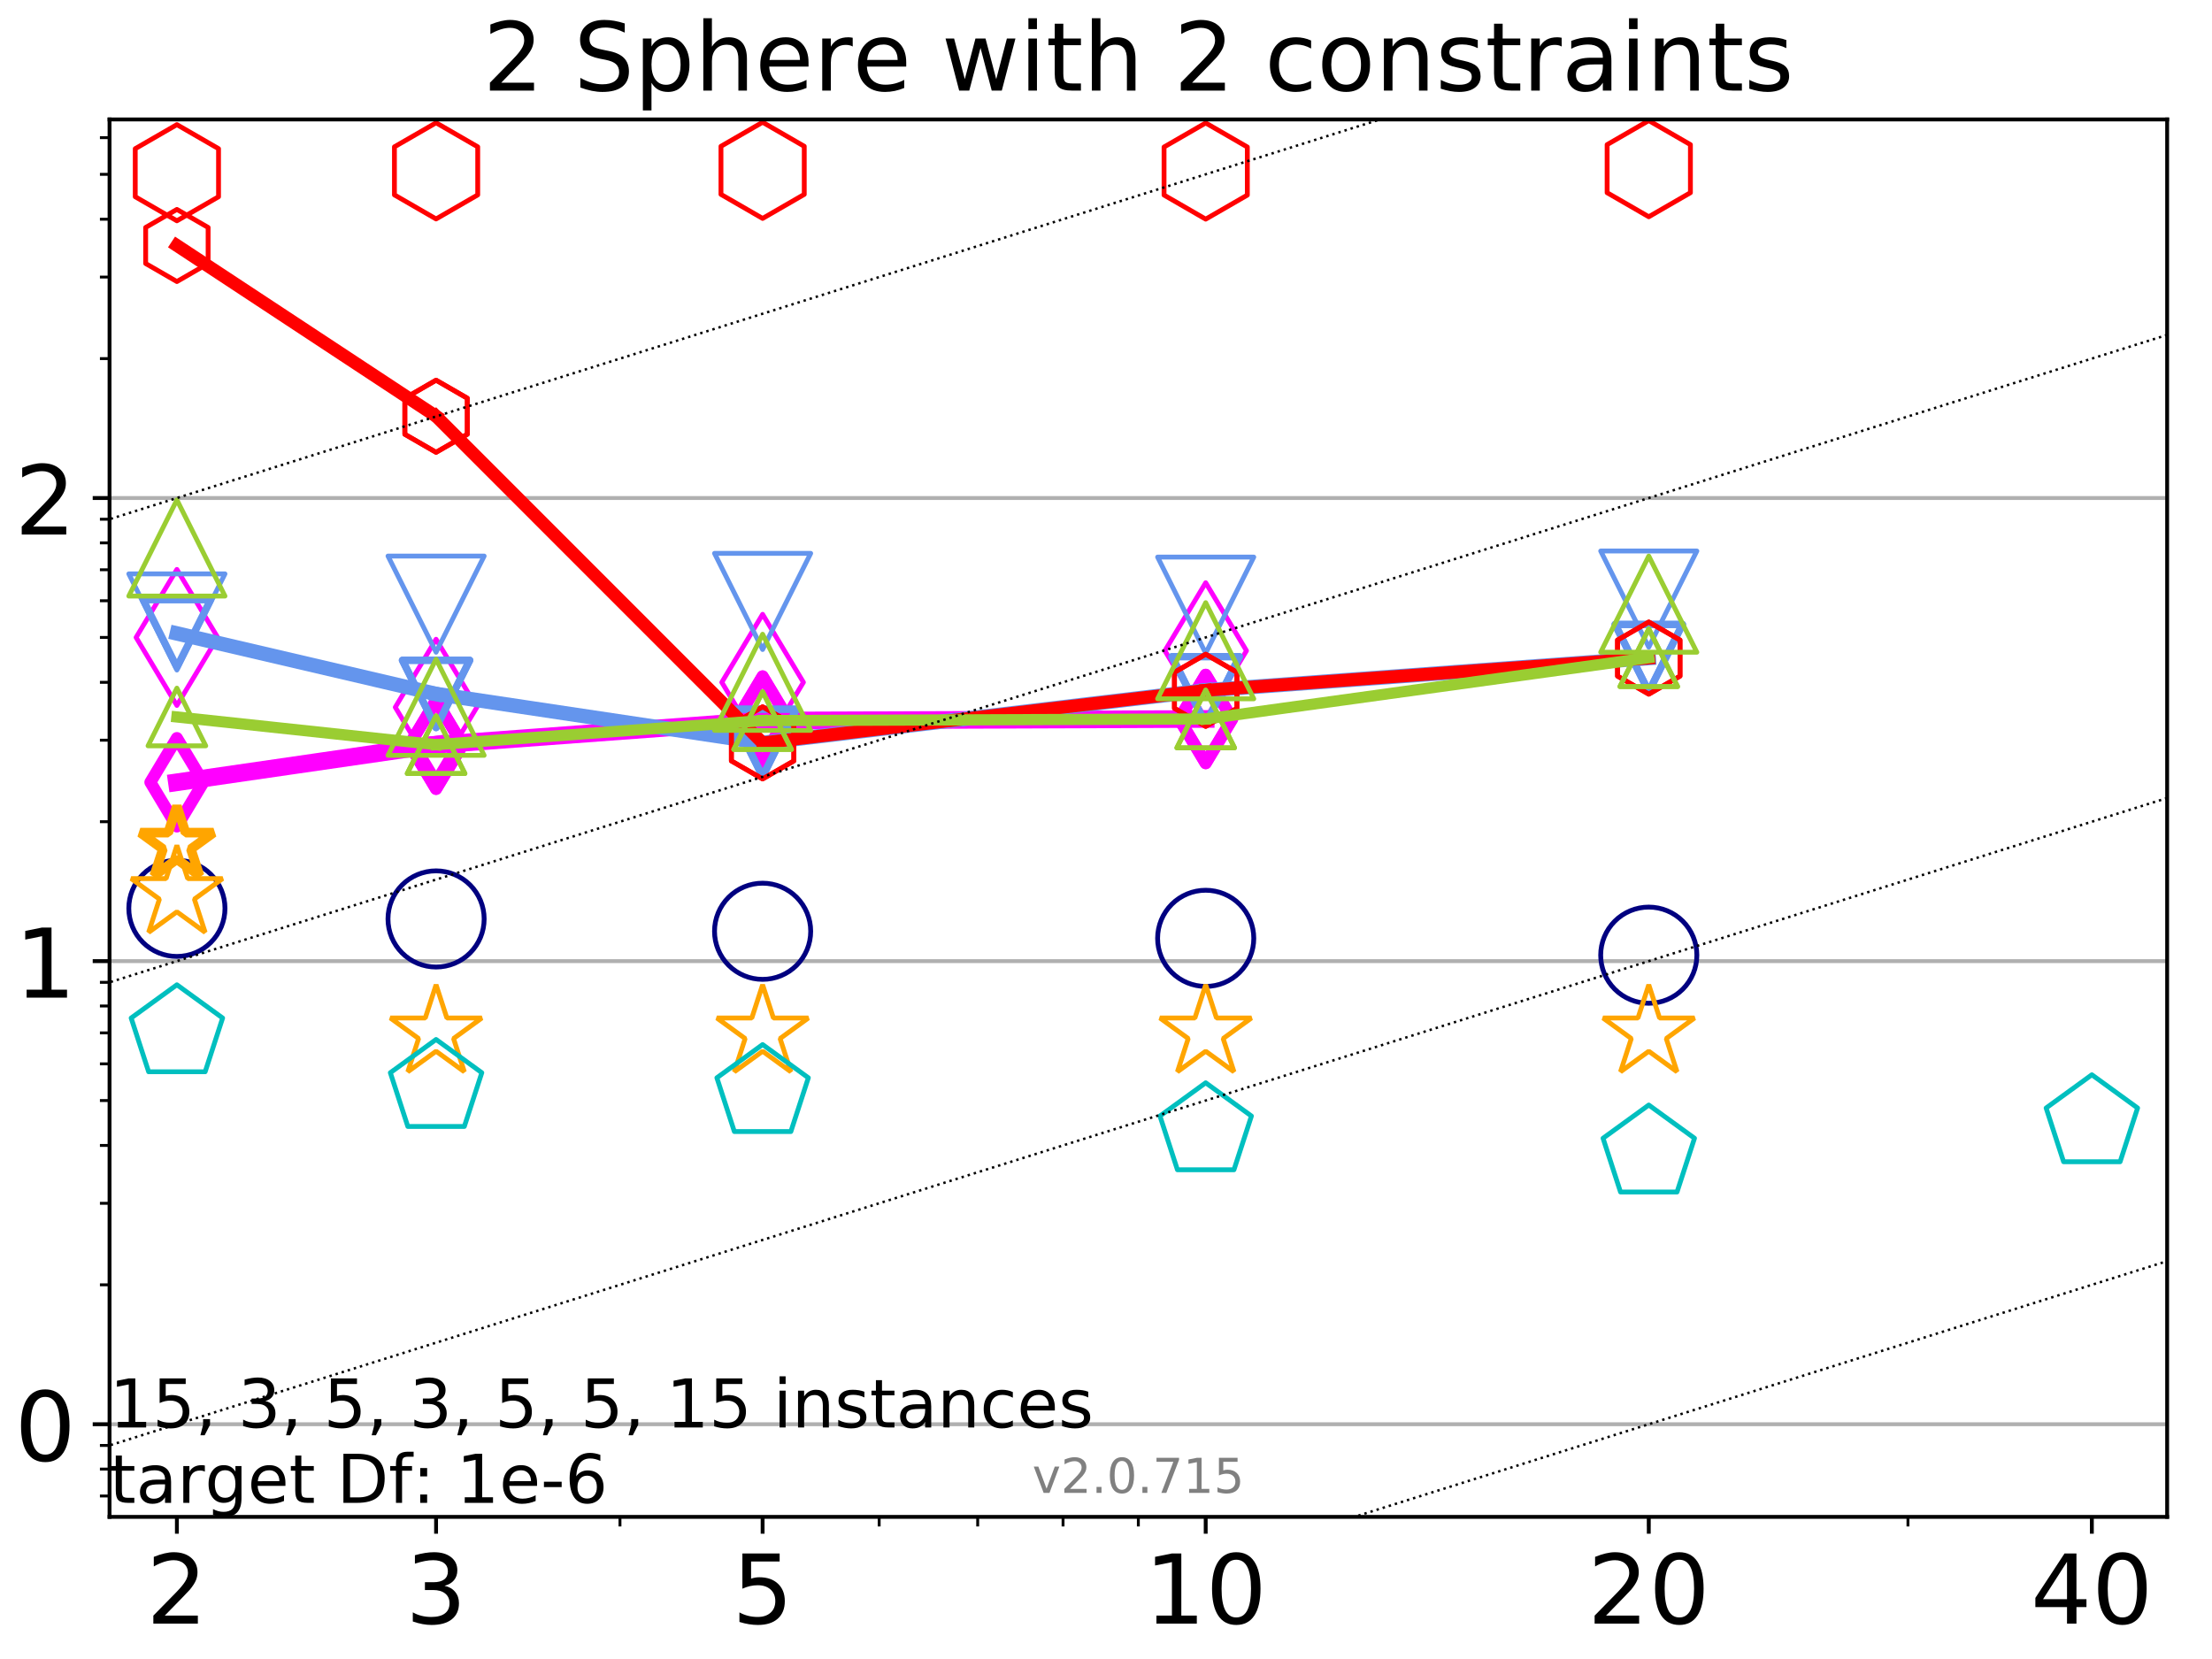<?xml version="1.0" encoding="utf-8" standalone="no"?>
<!DOCTYPE svg PUBLIC "-//W3C//DTD SVG 1.1//EN"
  "http://www.w3.org/Graphics/SVG/1.1/DTD/svg11.dtd">
<!-- Created with matplotlib (http://matplotlib.org/) -->
<svg height="345pt" version="1.1" viewBox="0 0 460 345" width="460pt" xmlns="http://www.w3.org/2000/svg" xmlns:xlink="http://www.w3.org/1999/xlink">
 <defs>
  <style type="text/css">
*{stroke-linecap:butt;stroke-linejoin:round;}
  </style>
 </defs>
 <g id="figure_1">
  <g id="patch_1">
   <path d="M 0 345.6 
L 460.8 345.6 
L 460.8 0 
L 0 0 
z
" style="fill:#ffffff;"/>
  </g>
  <g id="axes_1">
   <g id="patch_2">
    <path d="M 22.78 315.44 
L 450.672 315.44 
L 450.672 24.84 
L 22.78 24.84 
z
" style="fill:#ffffff;"/>
   </g>
   <g id="matplotlib.axis_1">
    <g id="xtick_1">
     <g id="line2d_1">
      <defs>
       <path d="M 0 0 
L 0 3.5 
" id="m41fdebe1de" style="stroke:#000000;stroke-width:0.8;"/>
      </defs>
      <g>
       <use style="stroke:#000000;stroke-width:0.8;" x="36.786" xlink:href="#m41fdebe1de" y="315.44"/>
      </g>
     </g>
     <g id="text_1">
      <!-- 2 -->
      <defs>
       <path d="M 19.188 8.297 
L 53.609 8.297 
L 53.609 0 
L 7.328 0 
L 7.328 8.297 
Q 12.938 14.109 22.625 23.891 
Q 32.328 33.688 34.812 36.531 
Q 39.547 41.844 41.422 45.531 
Q 43.312 49.219 43.312 52.781 
Q 43.312 58.594 39.234 62.25 
Q 35.156 65.922 28.609 65.922 
Q 23.969 65.922 18.812 64.312 
Q 13.672 62.703 7.812 59.422 
L 7.812 69.391 
Q 13.766 71.781 18.938 73 
Q 24.125 74.219 28.422 74.219 
Q 39.75 74.219 46.484 68.547 
Q 53.219 62.891 53.219 53.422 
Q 53.219 48.922 51.531 44.891 
Q 49.859 40.875 45.406 35.406 
Q 44.188 33.984 37.641 27.219 
Q 31.109 20.453 19.188 8.297 
z
" id="DejaVuSans-32"/>
      </defs>
      <g transform="translate(30.423 337.637)scale(0.2 -0.2)">
       <use xlink:href="#DejaVuSans-32"/>
      </g>
     </g>
    </g>
    <g id="xtick_2">
     <g id="line2d_2">
      <g>
       <use style="stroke:#000000;stroke-width:0.8;" x="90.685" xlink:href="#m41fdebe1de" y="315.44"/>
      </g>
     </g>
     <g id="text_2">
      <!-- 3 -->
      <defs>
       <path d="M 40.578 39.312 
Q 47.656 37.797 51.625 33 
Q 55.609 28.219 55.609 21.188 
Q 55.609 10.406 48.188 4.484 
Q 40.766 -1.422 27.094 -1.422 
Q 22.516 -1.422 17.656 -0.516 
Q 12.797 0.391 7.625 2.203 
L 7.625 11.719 
Q 11.719 9.328 16.594 8.109 
Q 21.484 6.891 26.812 6.891 
Q 36.078 6.891 40.938 10.547 
Q 45.797 14.203 45.797 21.188 
Q 45.797 27.641 41.281 31.266 
Q 36.766 34.906 28.719 34.906 
L 20.219 34.906 
L 20.219 43.016 
L 29.109 43.016 
Q 36.375 43.016 40.234 45.922 
Q 44.094 48.828 44.094 54.297 
Q 44.094 59.906 40.109 62.906 
Q 36.141 65.922 28.719 65.922 
Q 24.656 65.922 20.016 65.031 
Q 15.375 64.156 9.812 62.312 
L 9.812 71.094 
Q 15.438 72.656 20.344 73.438 
Q 25.25 74.219 29.594 74.219 
Q 40.828 74.219 47.359 69.109 
Q 53.906 64.016 53.906 55.328 
Q 53.906 49.266 50.438 45.094 
Q 46.969 40.922 40.578 39.312 
z
" id="DejaVuSans-33"/>
      </defs>
      <g transform="translate(84.323 337.637)scale(0.2 -0.2)">
       <use xlink:href="#DejaVuSans-33"/>
      </g>
     </g>
    </g>
    <g id="xtick_3">
     <g id="line2d_3">
      <g>
       <use style="stroke:#000000;stroke-width:0.8;" x="158.59" xlink:href="#m41fdebe1de" y="315.44"/>
      </g>
     </g>
     <g id="text_3">
      <!-- 5 -->
      <defs>
       <path d="M 10.797 72.906 
L 49.516 72.906 
L 49.516 64.594 
L 19.828 64.594 
L 19.828 46.734 
Q 21.969 47.469 24.109 47.828 
Q 26.266 48.188 28.422 48.188 
Q 40.625 48.188 47.75 41.5 
Q 54.891 34.812 54.891 23.391 
Q 54.891 11.625 47.562 5.094 
Q 40.234 -1.422 26.906 -1.422 
Q 22.312 -1.422 17.547 -0.641 
Q 12.797 0.141 7.719 1.703 
L 7.719 11.625 
Q 12.109 9.234 16.797 8.062 
Q 21.484 6.891 26.703 6.891 
Q 35.156 6.891 40.078 11.328 
Q 45.016 15.766 45.016 23.391 
Q 45.016 31 40.078 35.438 
Q 35.156 39.891 26.703 39.891 
Q 22.75 39.891 18.812 39.016 
Q 14.891 38.141 10.797 36.281 
z
" id="DejaVuSans-35"/>
      </defs>
      <g transform="translate(152.228 337.637)scale(0.2 -0.2)">
       <use xlink:href="#DejaVuSans-35"/>
      </g>
     </g>
    </g>
    <g id="xtick_4">
     <g id="line2d_4">
      <g>
       <use style="stroke:#000000;stroke-width:0.8;" x="250.732" xlink:href="#m41fdebe1de" y="315.44"/>
      </g>
     </g>
     <g id="text_4">
      <!-- 10 -->
      <defs>
       <path d="M 12.406 8.297 
L 28.516 8.297 
L 28.516 63.922 
L 10.984 60.406 
L 10.984 69.391 
L 28.422 72.906 
L 38.281 72.906 
L 38.281 8.297 
L 54.391 8.297 
L 54.391 0 
L 12.406 0 
z
" id="DejaVuSans-31"/>
       <path d="M 31.781 66.406 
Q 24.172 66.406 20.328 58.906 
Q 16.5 51.422 16.5 36.375 
Q 16.5 21.391 20.328 13.891 
Q 24.172 6.391 31.781 6.391 
Q 39.453 6.391 43.281 13.891 
Q 47.125 21.391 47.125 36.375 
Q 47.125 51.422 43.281 58.906 
Q 39.453 66.406 31.781 66.406 
z
M 31.781 74.219 
Q 44.047 74.219 50.516 64.516 
Q 56.984 54.828 56.984 36.375 
Q 56.984 17.969 50.516 8.266 
Q 44.047 -1.422 31.781 -1.422 
Q 19.531 -1.422 13.062 8.266 
Q 6.594 17.969 6.594 36.375 
Q 6.594 54.828 13.062 64.516 
Q 19.531 74.219 31.781 74.219 
z
" id="DejaVuSans-30"/>
      </defs>
      <g transform="translate(238.007 337.637)scale(0.2 -0.2)">
       <use xlink:href="#DejaVuSans-31"/>
       <use x="63.623" xlink:href="#DejaVuSans-30"/>
      </g>
     </g>
    </g>
    <g id="xtick_5">
     <g id="line2d_5">
      <g>
       <use style="stroke:#000000;stroke-width:0.8;" x="342.873" xlink:href="#m41fdebe1de" y="315.44"/>
      </g>
     </g>
     <g id="text_5">
      <!-- 20 -->
      <g transform="translate(330.148 337.637)scale(0.2 -0.2)">
       <use xlink:href="#DejaVuSans-32"/>
       <use x="63.623" xlink:href="#DejaVuSans-30"/>
      </g>
     </g>
    </g>
    <g id="xtick_6">
     <g id="line2d_6">
      <g>
       <use style="stroke:#000000;stroke-width:0.8;" x="435.015" xlink:href="#m41fdebe1de" y="315.44"/>
      </g>
     </g>
     <g id="text_6">
      <!-- 40 -->
      <defs>
       <path d="M 37.797 64.312 
L 12.891 25.391 
L 37.797 25.391 
z
M 35.203 72.906 
L 47.609 72.906 
L 47.609 25.391 
L 58.016 25.391 
L 58.016 17.188 
L 47.609 17.188 
L 47.609 0 
L 37.797 0 
L 37.797 17.188 
L 4.891 17.188 
L 4.891 26.703 
z
" id="DejaVuSans-34"/>
      </defs>
      <g transform="translate(422.29 337.637)scale(0.2 -0.2)">
       <use xlink:href="#DejaVuSans-34"/>
       <use x="63.623" xlink:href="#DejaVuSans-30"/>
      </g>
     </g>
    </g>
    <g id="xtick_7">
     <g id="line2d_7">
      <defs>
       <path d="M 0 0 
L 0 2 
" id="m1fa51b82f9" style="stroke:#000000;stroke-width:0.6;"/>
      </defs>
      <g>
       <use style="stroke:#000000;stroke-width:0.6;" x="36.786" xlink:href="#m1fa51b82f9" y="315.44"/>
      </g>
     </g>
    </g>
    <g id="xtick_8">
     <g id="line2d_8">
      <g>
       <use style="stroke:#000000;stroke-width:0.6;" x="90.685" xlink:href="#m1fa51b82f9" y="315.44"/>
      </g>
     </g>
    </g>
    <g id="xtick_9">
     <g id="line2d_9">
      <g>
       <use style="stroke:#000000;stroke-width:0.6;" x="128.927" xlink:href="#m1fa51b82f9" y="315.44"/>
      </g>
     </g>
    </g>
    <g id="xtick_10">
     <g id="line2d_10">
      <g>
       <use style="stroke:#000000;stroke-width:0.6;" x="158.59" xlink:href="#m1fa51b82f9" y="315.44"/>
      </g>
     </g>
    </g>
    <g id="xtick_11">
     <g id="line2d_11">
      <g>
       <use style="stroke:#000000;stroke-width:0.6;" x="182.827" xlink:href="#m1fa51b82f9" y="315.44"/>
      </g>
     </g>
    </g>
    <g id="xtick_12">
     <g id="line2d_12">
      <g>
       <use style="stroke:#000000;stroke-width:0.6;" x="203.318" xlink:href="#m1fa51b82f9" y="315.44"/>
      </g>
     </g>
    </g>
    <g id="xtick_13">
     <g id="line2d_13">
      <g>
       <use style="stroke:#000000;stroke-width:0.6;" x="221.069" xlink:href="#m1fa51b82f9" y="315.44"/>
      </g>
     </g>
    </g>
    <g id="xtick_14">
     <g id="line2d_14">
      <g>
       <use style="stroke:#000000;stroke-width:0.6;" x="236.726" xlink:href="#m1fa51b82f9" y="315.44"/>
      </g>
     </g>
    </g>
    <g id="xtick_15">
     <g id="line2d_15">
      <g>
       <use style="stroke:#000000;stroke-width:0.6;" x="342.873" xlink:href="#m1fa51b82f9" y="315.44"/>
      </g>
     </g>
    </g>
    <g id="xtick_16">
     <g id="line2d_16">
      <g>
       <use style="stroke:#000000;stroke-width:0.6;" x="396.773" xlink:href="#m1fa51b82f9" y="315.44"/>
      </g>
     </g>
    </g>
    <g id="xtick_17">
     <g id="line2d_17">
      <g>
       <use style="stroke:#000000;stroke-width:0.6;" x="435.015" xlink:href="#m1fa51b82f9" y="315.44"/>
      </g>
     </g>
    </g>
   </g>
   <g id="matplotlib.axis_2">
    <g id="ytick_1">
     <g id="line2d_18">
      <path clip-path="url(#pc420f1261d)" d="M 22.78 296.179 
L 450.672 296.179 
" style="fill:none;stroke:#b0b0b0;stroke-linecap:square;stroke-width:0.8;"/>
     </g>
     <g id="line2d_19">
      <defs>
       <path d="M 0 0 
L -3.5 0 
" id="m24df914100" style="stroke:#000000;stroke-width:0.8;"/>
      </defs>
      <g>
       <use style="stroke:#000000;stroke-width:0.8;" x="22.78" xlink:href="#m24df914100" y="296.179"/>
      </g>
     </g>
     <g id="text_7">
      <!-- 0 -->
      <g transform="translate(3.055 303.777)scale(0.2 -0.2)">
       <use xlink:href="#DejaVuSans-30"/>
      </g>
     </g>
    </g>
    <g id="ytick_2">
     <g id="line2d_20">
      <path clip-path="url(#pc420f1261d)" d="M 22.78 199.873 
L 450.672 199.873 
" style="fill:none;stroke:#b0b0b0;stroke-linecap:square;stroke-width:0.8;"/>
     </g>
     <g id="line2d_21">
      <g>
       <use style="stroke:#000000;stroke-width:0.8;" x="22.78" xlink:href="#m24df914100" y="199.873"/>
      </g>
     </g>
     <g id="text_8">
      <!-- 1 -->
      <g transform="translate(3.055 207.471)scale(0.2 -0.2)">
       <use xlink:href="#DejaVuSans-31"/>
      </g>
     </g>
    </g>
    <g id="ytick_3">
     <g id="line2d_22">
      <path clip-path="url(#pc420f1261d)" d="M 22.78 103.566 
L 450.672 103.566 
" style="fill:none;stroke:#b0b0b0;stroke-linecap:square;stroke-width:0.8;"/>
     </g>
     <g id="line2d_23">
      <g>
       <use style="stroke:#000000;stroke-width:0.8;" x="22.78" xlink:href="#m24df914100" y="103.566"/>
      </g>
     </g>
     <g id="text_9">
      <!-- 2 -->
      <g transform="translate(3.055 111.165)scale(0.2 -0.2)">
       <use xlink:href="#DejaVuSans-32"/>
      </g>
     </g>
    </g>
    <g id="ytick_4">
     <g id="line2d_24">
      <defs>
       <path d="M 0 0 
L -2 0 
" id="m9030396810" style="stroke:#000000;stroke-width:0.6;"/>
      </defs>
      <g>
       <use style="stroke:#000000;stroke-width:0.6;" x="22.78" xlink:href="#m9030396810" y="311.097"/>
      </g>
     </g>
    </g>
    <g id="ytick_5">
     <g id="line2d_25">
      <g>
       <use style="stroke:#000000;stroke-width:0.6;" x="22.78" xlink:href="#m9030396810" y="305.512"/>
      </g>
     </g>
    </g>
    <g id="ytick_6">
     <g id="line2d_26">
      <g>
       <use style="stroke:#000000;stroke-width:0.6;" x="22.78" xlink:href="#m9030396810" y="300.585"/>
      </g>
     </g>
    </g>
    <g id="ytick_7">
     <g id="line2d_27">
      <g>
       <use style="stroke:#000000;stroke-width:0.6;" x="22.78" xlink:href="#m9030396810" y="267.188"/>
      </g>
     </g>
    </g>
    <g id="ytick_8">
     <g id="line2d_28">
      <g>
       <use style="stroke:#000000;stroke-width:0.6;" x="22.78" xlink:href="#m9030396810" y="250.229"/>
      </g>
     </g>
    </g>
    <g id="ytick_9">
     <g id="line2d_29">
      <g>
       <use style="stroke:#000000;stroke-width:0.6;" x="22.78" xlink:href="#m9030396810" y="238.197"/>
      </g>
     </g>
    </g>
    <g id="ytick_10">
     <g id="line2d_30">
      <g>
       <use style="stroke:#000000;stroke-width:0.6;" x="22.78" xlink:href="#m9030396810" y="228.864"/>
      </g>
     </g>
    </g>
    <g id="ytick_11">
     <g id="line2d_31">
      <g>
       <use style="stroke:#000000;stroke-width:0.6;" x="22.78" xlink:href="#m9030396810" y="221.238"/>
      </g>
     </g>
    </g>
    <g id="ytick_12">
     <g id="line2d_32">
      <g>
       <use style="stroke:#000000;stroke-width:0.6;" x="22.78" xlink:href="#m9030396810" y="214.791"/>
      </g>
     </g>
    </g>
    <g id="ytick_13">
     <g id="line2d_33">
      <g>
       <use style="stroke:#000000;stroke-width:0.6;" x="22.78" xlink:href="#m9030396810" y="209.206"/>
      </g>
     </g>
    </g>
    <g id="ytick_14">
     <g id="line2d_34">
      <g>
       <use style="stroke:#000000;stroke-width:0.6;" x="22.78" xlink:href="#m9030396810" y="204.279"/>
      </g>
     </g>
    </g>
    <g id="ytick_15">
     <g id="line2d_35">
      <g>
       <use style="stroke:#000000;stroke-width:0.6;" x="22.78" xlink:href="#m9030396810" y="170.882"/>
      </g>
     </g>
    </g>
    <g id="ytick_16">
     <g id="line2d_36">
      <g>
       <use style="stroke:#000000;stroke-width:0.6;" x="22.78" xlink:href="#m9030396810" y="153.923"/>
      </g>
     </g>
    </g>
    <g id="ytick_17">
     <g id="line2d_37">
      <g>
       <use style="stroke:#000000;stroke-width:0.6;" x="22.78" xlink:href="#m9030396810" y="141.891"/>
      </g>
     </g>
    </g>
    <g id="ytick_18">
     <g id="line2d_38">
      <g>
       <use style="stroke:#000000;stroke-width:0.6;" x="22.78" xlink:href="#m9030396810" y="132.557"/>
      </g>
     </g>
    </g>
    <g id="ytick_19">
     <g id="line2d_39">
      <g>
       <use style="stroke:#000000;stroke-width:0.6;" x="22.78" xlink:href="#m9030396810" y="124.932"/>
      </g>
     </g>
    </g>
    <g id="ytick_20">
     <g id="line2d_40">
      <g>
       <use style="stroke:#000000;stroke-width:0.6;" x="22.78" xlink:href="#m9030396810" y="118.484"/>
      </g>
     </g>
    </g>
    <g id="ytick_21">
     <g id="line2d_41">
      <g>
       <use style="stroke:#000000;stroke-width:0.6;" x="22.78" xlink:href="#m9030396810" y="112.899"/>
      </g>
     </g>
    </g>
    <g id="ytick_22">
     <g id="line2d_42">
      <g>
       <use style="stroke:#000000;stroke-width:0.6;" x="22.78" xlink:href="#m9030396810" y="107.973"/>
      </g>
     </g>
    </g>
    <g id="ytick_23">
     <g id="line2d_43">
      <g>
       <use style="stroke:#000000;stroke-width:0.6;" x="22.78" xlink:href="#m9030396810" y="74.575"/>
      </g>
     </g>
    </g>
    <g id="ytick_24">
     <g id="line2d_44">
      <g>
       <use style="stroke:#000000;stroke-width:0.6;" x="22.78" xlink:href="#m9030396810" y="57.617"/>
      </g>
     </g>
    </g>
    <g id="ytick_25">
     <g id="line2d_45">
      <g>
       <use style="stroke:#000000;stroke-width:0.6;" x="22.78" xlink:href="#m9030396810" y="45.584"/>
      </g>
     </g>
    </g>
    <g id="ytick_26">
     <g id="line2d_46">
      <g>
       <use style="stroke:#000000;stroke-width:0.6;" x="22.78" xlink:href="#m9030396810" y="36.251"/>
      </g>
     </g>
    </g>
    <g id="ytick_27">
     <g id="line2d_47">
      <g>
       <use style="stroke:#000000;stroke-width:0.6;" x="22.78" xlink:href="#m9030396810" y="28.626"/>
      </g>
     </g>
    </g>
   </g>
   <g id="line2d_48"/>
   <g id="line2d_49">
    <defs>
     <path d="M 0 10 
C 2.652 10 5.196 8.946 7.071 7.071 
C 8.946 5.196 10 2.652 10 0 
C 10 -2.652 8.946 -5.196 7.071 -7.071 
C 5.196 -8.946 2.652 -10 0 -10 
C -2.652 -10 -5.196 -8.946 -7.071 -7.071 
C -8.946 -5.196 -10 -2.652 -10 0 
C -10 2.652 -8.946 5.196 -7.071 7.071 
C -5.196 8.946 -2.652 10 0 10 
z
" id="m52f0c84283" style="stroke:#000080;"/>
    </defs>
    <g clip-path="url(#pc420f1261d)">
     <use style="fill:none;stroke:#000080;" x="36.786" xlink:href="#m52f0c84283" y="188.899"/>
     <use style="fill:none;stroke:#000080;" x="90.685" xlink:href="#m52f0c84283" y="191.101"/>
     <use style="fill:none;stroke:#000080;" x="158.59" xlink:href="#m52f0c84283" y="193.665"/>
     <use style="fill:none;stroke:#000080;" x="250.732" xlink:href="#m52f0c84283" y="195.133"/>
     <use style="fill:none;stroke:#000080;" x="342.873" xlink:href="#m52f0c84283" y="198.636"/>
    </g>
   </g>
   <g id="line2d_50">
    <path clip-path="url(#pc420f1261d)" d="M 36.786 162.679 
L 90.685 154.863 
" style="fill:none;stroke:#ff00ff;stroke-linecap:square;stroke-width:3.667;"/>
    <defs>
     <path d="M -0 9.192 
L 5.515 0 
L 0 -9.192 
L -5.515 -0 
z
" id="mc853dbf12e" style="stroke:#ff00ff;stroke-linejoin:miter;stroke-width:2.5;"/>
    </defs>
    <g clip-path="url(#pc420f1261d)">
     <use style="fill:none;stroke:#ff00ff;stroke-linejoin:miter;stroke-width:2.5;" x="36.786" xlink:href="#mc853dbf12e" y="162.679"/>
     <use style="fill:none;stroke:#ff00ff;stroke-linejoin:miter;stroke-width:2.5;" x="90.685" xlink:href="#mc853dbf12e" y="154.863"/>
    </g>
   </g>
   <g id="line2d_51">
    <path clip-path="url(#pc420f1261d)" d="M 90.685 154.863 
L 158.59 149.852 
" style="fill:none;stroke:#ff00ff;stroke-linecap:square;stroke-width:3.667;"/>
    <g clip-path="url(#pc420f1261d)">
     <use style="fill:none;stroke:#ff00ff;stroke-linejoin:miter;stroke-width:2.5;" x="90.685" xlink:href="#mc853dbf12e" y="154.863"/>
     <use style="fill:none;stroke:#ff00ff;stroke-linejoin:miter;stroke-width:2.5;" x="158.59" xlink:href="#mc853dbf12e" y="149.852"/>
    </g>
   </g>
   <g id="line2d_52">
    <path clip-path="url(#pc420f1261d)" d="M 158.59 149.852 
L 250.732 149.516 
" style="fill:none;stroke:#ff00ff;stroke-linecap:square;stroke-width:3.667;"/>
    <g clip-path="url(#pc420f1261d)">
     <use style="fill:none;stroke:#ff00ff;stroke-linejoin:miter;stroke-width:2.5;" x="158.59" xlink:href="#mc853dbf12e" y="149.852"/>
     <use style="fill:none;stroke:#ff00ff;stroke-linejoin:miter;stroke-width:2.5;" x="250.732" xlink:href="#mc853dbf12e" y="149.516"/>
    </g>
   </g>
   <g id="line2d_53">
    <path clip-path="url(#pc420f1261d)" d="M 250.732 149.516 
" style="fill:none;stroke:#ff00ff;stroke-linecap:square;stroke-width:3.667;"/>
    <g clip-path="url(#pc420f1261d)">
     <use style="fill:none;stroke:#ff00ff;stroke-linejoin:miter;stroke-width:2.5;" x="250.732" xlink:href="#mc853dbf12e" y="149.516"/>
    </g>
   </g>
   <g id="line2d_54"/>
   <g id="line2d_55">
    <defs>
     <path d="M -0 14.142 
L 8.485 0 
L -0 -14.142 
L -8.485 -0 
z
" id="m1f65182b10" style="stroke:#ff00ff;stroke-linejoin:miter;"/>
    </defs>
    <g clip-path="url(#pc420f1261d)">
     <use style="fill:none;stroke:#ff00ff;stroke-linejoin:miter;" x="36.786" xlink:href="#m1f65182b10" y="132.557"/>
     <use style="fill:none;stroke:#ff00ff;stroke-linejoin:miter;" x="90.685" xlink:href="#m1f65182b10" y="147.079"/>
     <use style="fill:none;stroke:#ff00ff;stroke-linejoin:miter;" x="158.59" xlink:href="#m1f65182b10" y="141.891"/>
     <use style="fill:none;stroke:#ff00ff;stroke-linejoin:miter;" x="250.732" xlink:href="#m1f65182b10" y="135.324"/>
    </g>
   </g>
   <g id="line2d_56">
    <path clip-path="url(#pc420f1261d)" d="M 36.786 175.622 
" style="fill:none;stroke:#ffa500;stroke-linecap:square;stroke-width:3.333;"/>
    <defs>
     <path d="M 0 -8 
L -1.796 -2.472 
L -7.608 -2.472 
L -2.906 0.944 
L -4.702 6.472 
L -0 3.056 
L 4.702 6.472 
L 2.906 0.944 
L 7.608 -2.472 
L 1.796 -2.472 
z
" id="mfad4f04c5c" style="stroke:#ffa500;stroke-linejoin:bevel;stroke-width:2;"/>
    </defs>
    <g clip-path="url(#pc420f1261d)">
     <use style="fill:none;stroke:#ffa500;stroke-linejoin:bevel;stroke-width:2;" x="36.786" xlink:href="#mfad4f04c5c" y="175.622"/>
    </g>
   </g>
   <g id="line2d_57"/>
   <g id="line2d_58">
    <defs>
     <path d="M 0 -10 
L -2.245 -3.09 
L -9.511 -3.09 
L -3.633 1.18 
L -5.878 8.09 
L -0 3.82 
L 5.878 8.09 
L 3.633 1.18 
L 9.511 -3.09 
L 2.245 -3.09 
z
" id="m5b37737a36" style="stroke:#ffa500;stroke-linejoin:bevel;"/>
    </defs>
    <g clip-path="url(#pc420f1261d)">
     <use style="fill:none;stroke:#ffa500;stroke-linejoin:bevel;" x="36.786" xlink:href="#m5b37737a36" y="185.8"/>
     <use style="fill:none;stroke:#ffa500;stroke-linejoin:bevel;" x="90.685" xlink:href="#m5b37737a36" y="214.791"/>
     <use style="fill:none;stroke:#ffa500;stroke-linejoin:bevel;" x="158.59" xlink:href="#m5b37737a36" y="214.791"/>
     <use style="fill:none;stroke:#ffa500;stroke-linejoin:bevel;" x="250.732" xlink:href="#m5b37737a36" y="214.791"/>
     <use style="fill:none;stroke:#ffa500;stroke-linejoin:bevel;" x="342.873" xlink:href="#m5b37737a36" y="214.791"/>
    </g>
   </g>
   <g id="line2d_59">
    <path clip-path="url(#pc420f1261d)" d="M 36.786 131.729 
L 90.685 144.312 
" style="fill:none;stroke:#6495ed;stroke-linecap:square;stroke-width:3;"/>
    <defs>
     <path d="M -0 7 
L 7 -7 
L -7 -7 
z
" id="mb363283c96" style="stroke:#6495ed;stroke-linejoin:miter;stroke-width:1.5;"/>
    </defs>
    <g clip-path="url(#pc420f1261d)">
     <use style="fill:none;stroke:#6495ed;stroke-linejoin:miter;stroke-width:1.5;" x="36.786" xlink:href="#mb363283c96" y="131.729"/>
     <use style="fill:none;stroke:#6495ed;stroke-linejoin:miter;stroke-width:1.5;" x="90.685" xlink:href="#mb363283c96" y="144.312"/>
    </g>
   </g>
   <g id="line2d_60">
    <path clip-path="url(#pc420f1261d)" d="M 90.685 144.312 
L 158.59 154.484 
" style="fill:none;stroke:#6495ed;stroke-linecap:square;stroke-width:3;"/>
    <g clip-path="url(#pc420f1261d)">
     <use style="fill:none;stroke:#6495ed;stroke-linejoin:miter;stroke-width:1.5;" x="90.685" xlink:href="#mb363283c96" y="144.312"/>
     <use style="fill:none;stroke:#6495ed;stroke-linejoin:miter;stroke-width:1.5;" x="158.59" xlink:href="#mb363283c96" y="154.484"/>
    </g>
   </g>
   <g id="line2d_61">
    <path clip-path="url(#pc420f1261d)" d="M 158.59 154.484 
L 250.732 143.554 
" style="fill:none;stroke:#6495ed;stroke-linecap:square;stroke-width:3;"/>
    <g clip-path="url(#pc420f1261d)">
     <use style="fill:none;stroke:#6495ed;stroke-linejoin:miter;stroke-width:1.5;" x="158.59" xlink:href="#mb363283c96" y="154.484"/>
     <use style="fill:none;stroke:#6495ed;stroke-linejoin:miter;stroke-width:1.5;" x="250.732" xlink:href="#mb363283c96" y="143.554"/>
    </g>
   </g>
   <g id="line2d_62">
    <path clip-path="url(#pc420f1261d)" d="M 250.732 143.554 
L 342.873 136.853 
" style="fill:none;stroke:#6495ed;stroke-linecap:square;stroke-width:3;"/>
    <g clip-path="url(#pc420f1261d)">
     <use style="fill:none;stroke:#6495ed;stroke-linejoin:miter;stroke-width:1.5;" x="250.732" xlink:href="#mb363283c96" y="143.554"/>
     <use style="fill:none;stroke:#6495ed;stroke-linejoin:miter;stroke-width:1.5;" x="342.873" xlink:href="#mb363283c96" y="136.853"/>
    </g>
   </g>
   <g id="line2d_63">
    <path clip-path="url(#pc420f1261d)" d="M 342.873 136.853 
" style="fill:none;stroke:#6495ed;stroke-linecap:square;stroke-width:3;"/>
    <g clip-path="url(#pc420f1261d)">
     <use style="fill:none;stroke:#6495ed;stroke-linejoin:miter;stroke-width:1.5;" x="342.873" xlink:href="#mb363283c96" y="136.853"/>
    </g>
   </g>
   <g id="line2d_64"/>
   <g id="line2d_65">
    <defs>
     <path d="M -0 10 
L 10 -10 
L -10 -10 
z
" id="m6d44a15deb" style="stroke:#6495ed;stroke-linejoin:miter;"/>
    </defs>
    <g clip-path="url(#pc420f1261d)">
     <use style="fill:none;stroke:#6495ed;stroke-linejoin:miter;" x="36.786" xlink:href="#m6d44a15deb" y="129.339"/>
     <use style="fill:none;stroke:#6495ed;stroke-linejoin:miter;" x="90.685" xlink:href="#m6d44a15deb" y="125.635"/>
     <use style="fill:none;stroke:#6495ed;stroke-linejoin:miter;" x="158.59" xlink:href="#m6d44a15deb" y="125.071"/>
     <use style="fill:none;stroke:#6495ed;stroke-linejoin:miter;" x="250.732" xlink:href="#m6d44a15deb" y="125.848"/>
     <use style="fill:none;stroke:#6495ed;stroke-linejoin:miter;" x="342.873" xlink:href="#m6d44a15deb" y="124.585"/>
    </g>
   </g>
   <g id="line2d_66">
    <path clip-path="url(#pc420f1261d)" d="M 36.786 51.05 
L 90.685 86.561 
" style="fill:none;stroke:#ff0000;stroke-linecap:square;stroke-width:2.667;"/>
    <defs>
     <path d="M 0 -7.5 
L -6.495 -3.75 
L -6.495 3.75 
L -0 7.5 
L 6.495 3.75 
L 6.495 -3.75 
z
" id="m5950b10fa3" style="stroke:#ff0000;stroke-linejoin:miter;"/>
    </defs>
    <g clip-path="url(#pc420f1261d)">
     <use style="fill:none;stroke:#ff0000;stroke-linejoin:miter;" x="36.786" xlink:href="#m5950b10fa3" y="51.05"/>
     <use style="fill:none;stroke:#ff0000;stroke-linejoin:miter;" x="90.685" xlink:href="#m5950b10fa3" y="86.561"/>
    </g>
   </g>
   <g id="line2d_67">
    <path clip-path="url(#pc420f1261d)" d="M 90.685 86.561 
L 158.59 154.484 
" style="fill:none;stroke:#ff0000;stroke-linecap:square;stroke-width:2.667;"/>
    <g clip-path="url(#pc420f1261d)">
     <use style="fill:none;stroke:#ff0000;stroke-linejoin:miter;" x="90.685" xlink:href="#m5950b10fa3" y="86.561"/>
     <use style="fill:none;stroke:#ff0000;stroke-linejoin:miter;" x="158.59" xlink:href="#m5950b10fa3" y="154.484"/>
    </g>
   </g>
   <g id="line2d_68">
    <path clip-path="url(#pc420f1261d)" d="M 158.59 154.484 
L 250.732 143.554 
" style="fill:none;stroke:#ff0000;stroke-linecap:square;stroke-width:2.667;"/>
    <g clip-path="url(#pc420f1261d)">
     <use style="fill:none;stroke:#ff0000;stroke-linejoin:miter;" x="158.59" xlink:href="#m5950b10fa3" y="154.484"/>
     <use style="fill:none;stroke:#ff0000;stroke-linejoin:miter;" x="250.732" xlink:href="#m5950b10fa3" y="143.554"/>
    </g>
   </g>
   <g id="line2d_69">
    <path clip-path="url(#pc420f1261d)" d="M 250.732 143.554 
L 342.873 136.853 
" style="fill:none;stroke:#ff0000;stroke-linecap:square;stroke-width:2.667;"/>
    <g clip-path="url(#pc420f1261d)">
     <use style="fill:none;stroke:#ff0000;stroke-linejoin:miter;" x="250.732" xlink:href="#m5950b10fa3" y="143.554"/>
     <use style="fill:none;stroke:#ff0000;stroke-linejoin:miter;" x="342.873" xlink:href="#m5950b10fa3" y="136.853"/>
    </g>
   </g>
   <g id="line2d_70">
    <path clip-path="url(#pc420f1261d)" d="M 342.873 136.853 
" style="fill:none;stroke:#ff0000;stroke-linecap:square;stroke-width:2.667;"/>
    <g clip-path="url(#pc420f1261d)">
     <use style="fill:none;stroke:#ff0000;stroke-linejoin:miter;" x="342.873" xlink:href="#m5950b10fa3" y="136.853"/>
    </g>
   </g>
   <g id="line2d_71"/>
   <g id="line2d_72">
    <defs>
     <path d="M 0 -10 
L -8.66 -5 
L -8.66 5 
L -0 10 
L 8.66 5 
L 8.66 -5 
z
" id="m566d52549f" style="stroke:#ff0000;stroke-linejoin:miter;"/>
    </defs>
    <g clip-path="url(#pc420f1261d)">
     <use style="fill:none;stroke:#ff0000;stroke-linejoin:miter;" x="36.786" xlink:href="#m566d52549f" y="35.918"/>
     <use style="fill:none;stroke:#ff0000;stroke-linejoin:miter;" x="90.685" xlink:href="#m566d52549f" y="35.533"/>
     <use style="fill:none;stroke:#ff0000;stroke-linejoin:miter;" x="158.59" xlink:href="#m566d52549f" y="35.423"/>
     <use style="fill:none;stroke:#ff0000;stroke-linejoin:miter;" x="250.732" xlink:href="#m566d52549f" y="35.571"/>
     <use style="fill:none;stroke:#ff0000;stroke-linejoin:miter;" x="342.873" xlink:href="#m566d52549f" y="35.076"/>
    </g>
   </g>
   <g id="line2d_73">
    <path clip-path="url(#pc420f1261d)" d="M 36.786 149.1 
L 90.685 154.863 
" style="fill:none;stroke:#9acd32;stroke-linecap:square;stroke-width:2.333;"/>
    <defs>
     <path d="M 0 -6 
L -6 6 
L 6 6 
z
" id="mb3f8a108d0" style="stroke:#9acd32;stroke-linejoin:miter;"/>
    </defs>
    <g clip-path="url(#pc420f1261d)">
     <use style="fill:none;stroke:#9acd32;stroke-linejoin:miter;" x="36.786" xlink:href="#mb3f8a108d0" y="149.1"/>
     <use style="fill:none;stroke:#9acd32;stroke-linejoin:miter;" x="90.685" xlink:href="#mb3f8a108d0" y="154.863"/>
    </g>
   </g>
   <g id="line2d_74">
    <path clip-path="url(#pc420f1261d)" d="M 90.685 154.863 
L 158.59 149.852 
" style="fill:none;stroke:#9acd32;stroke-linecap:square;stroke-width:2.333;"/>
    <g clip-path="url(#pc420f1261d)">
     <use style="fill:none;stroke:#9acd32;stroke-linejoin:miter;" x="90.685" xlink:href="#mb3f8a108d0" y="154.863"/>
     <use style="fill:none;stroke:#9acd32;stroke-linejoin:miter;" x="158.59" xlink:href="#mb3f8a108d0" y="149.852"/>
    </g>
   </g>
   <g id="line2d_75">
    <path clip-path="url(#pc420f1261d)" d="M 158.59 149.852 
L 250.732 149.516 
" style="fill:none;stroke:#9acd32;stroke-linecap:square;stroke-width:2.333;"/>
    <g clip-path="url(#pc420f1261d)">
     <use style="fill:none;stroke:#9acd32;stroke-linejoin:miter;" x="158.59" xlink:href="#mb3f8a108d0" y="149.852"/>
     <use style="fill:none;stroke:#9acd32;stroke-linejoin:miter;" x="250.732" xlink:href="#mb3f8a108d0" y="149.516"/>
    </g>
   </g>
   <g id="line2d_76">
    <path clip-path="url(#pc420f1261d)" d="M 250.732 149.516 
L 342.873 136.779 
" style="fill:none;stroke:#9acd32;stroke-linecap:square;stroke-width:2.333;"/>
    <g clip-path="url(#pc420f1261d)">
     <use style="fill:none;stroke:#9acd32;stroke-linejoin:miter;" x="250.732" xlink:href="#mb3f8a108d0" y="149.516"/>
     <use style="fill:none;stroke:#9acd32;stroke-linejoin:miter;" x="342.873" xlink:href="#mb3f8a108d0" y="136.779"/>
    </g>
   </g>
   <g id="line2d_77">
    <path clip-path="url(#pc420f1261d)" d="M 342.873 136.779 
" style="fill:none;stroke:#9acd32;stroke-linecap:square;stroke-width:2.333;"/>
    <g clip-path="url(#pc420f1261d)">
     <use style="fill:none;stroke:#9acd32;stroke-linejoin:miter;" x="342.873" xlink:href="#mb3f8a108d0" y="136.779"/>
    </g>
   </g>
   <g id="line2d_78"/>
   <g id="line2d_79">
    <defs>
     <path d="M 0 -10 
L -10 10 
L 10 10 
z
" id="m4639f50b22" style="stroke:#9acd32;stroke-linejoin:miter;"/>
    </defs>
    <g clip-path="url(#pc420f1261d)">
     <use style="fill:none;stroke:#9acd32;stroke-linejoin:miter;" x="36.786" xlink:href="#m4639f50b22" y="113.958"/>
     <use style="fill:none;stroke:#9acd32;stroke-linejoin:miter;" x="90.685" xlink:href="#m4639f50b22" y="147.079"/>
     <use style="fill:none;stroke:#9acd32;stroke-linejoin:miter;" x="158.59" xlink:href="#m4639f50b22" y="141.891"/>
     <use style="fill:none;stroke:#9acd32;stroke-linejoin:miter;" x="250.732" xlink:href="#m4639f50b22" y="135.324"/>
     <use style="fill:none;stroke:#9acd32;stroke-linejoin:miter;" x="342.873" xlink:href="#m4639f50b22" y="125.635"/>
    </g>
   </g>
   <g id="line2d_80"/>
   <g id="line2d_81">
    <defs>
     <path d="M 0 -10 
L -9.511 -3.09 
L -5.878 8.09 
L 5.878 8.09 
L 9.511 -3.09 
z
" id="m163d371030" style="stroke:#00bfbf;stroke-linejoin:miter;"/>
    </defs>
    <g clip-path="url(#pc420f1261d)">
     <use style="fill:none;stroke:#00bfbf;stroke-linejoin:miter;" x="36.786" xlink:href="#m163d371030" y="214.791"/>
     <use style="fill:none;stroke:#00bfbf;stroke-linejoin:miter;" x="90.685" xlink:href="#m163d371030" y="226.164"/>
     <use style="fill:none;stroke:#00bfbf;stroke-linejoin:miter;" x="158.59" xlink:href="#m163d371030" y="227.223"/>
     <use style="fill:none;stroke:#00bfbf;stroke-linejoin:miter;" x="250.732" xlink:href="#m163d371030" y="235.172"/>
     <use style="fill:none;stroke:#00bfbf;stroke-linejoin:miter;" x="342.873" xlink:href="#m163d371030" y="239.795"/>
     <use style="fill:none;stroke:#00bfbf;stroke-linejoin:miter;" x="435.015" xlink:href="#m163d371030" y="233.503"/>
    </g>
   </g>
   <g id="line2d_82"/>
   <g id="line2d_83">
    <path clip-path="url(#pc420f1261d)" d="M 182.621 346.6 
L 461.8 258.76 
" style="fill:none;stroke:#000000;stroke-dasharray:0.5,0.825;stroke-dashoffset:0;stroke-width:0.5;"/>
   </g>
   <g id="line2d_84">
    <path clip-path="url(#pc420f1261d)" d="M -1 308.068 
L 461.8 162.454 
" style="fill:none;stroke:#000000;stroke-dasharray:0.5,0.825;stroke-dashoffset:0;stroke-width:0.5;"/>
   </g>
   <g id="line2d_85">
    <path clip-path="url(#pc420f1261d)" d="M -1 211.761 
L 461.8 66.148 
" style="fill:none;stroke:#000000;stroke-dasharray:0.5,0.825;stroke-dashoffset:0;stroke-width:0.5;"/>
   </g>
   <g id="line2d_86">
    <path clip-path="url(#pc420f1261d)" d="M -1 115.455 
L 369.127 -1 
" style="fill:none;stroke:#000000;stroke-dasharray:0.5,0.825;stroke-dashoffset:0;stroke-width:0.5;"/>
   </g>
   <g id="line2d_87">
    <path clip-path="url(#pc420f1261d)" d="M -1 19.149 
L 63.039 -1 
" style="fill:none;stroke:#000000;stroke-dasharray:0.5,0.825;stroke-dashoffset:0;stroke-width:0.5;"/>
   </g>
   <g id="line2d_88">
    <path clip-path="url(#pc420f1261d)" style="fill:none;stroke:#000000;stroke-dasharray:0.5,0.825;stroke-dashoffset:0;stroke-width:0.5;"/>
   </g>
   <g id="line2d_89">
    <path clip-path="url(#pc420f1261d)" style="fill:none;stroke:#000000;stroke-dasharray:0.5,0.825;stroke-dashoffset:0;stroke-width:0.5;"/>
   </g>
   <g id="line2d_90">
    <path clip-path="url(#pc420f1261d)" style="fill:none;stroke:#000000;stroke-dasharray:0.5,0.825;stroke-dashoffset:0;stroke-width:0.5;"/>
   </g>
   <g id="line2d_91">
    <path clip-path="url(#pc420f1261d)" style="fill:none;stroke:#000000;stroke-dasharray:0.5,0.825;stroke-dashoffset:0;stroke-width:0.5;"/>
   </g>
   <g id="patch_3">
    <path d="M 22.78 315.44 
L 22.78 24.84 
" style="fill:none;stroke:#000000;stroke-linecap:square;stroke-linejoin:miter;stroke-width:0.8;"/>
   </g>
   <g id="patch_4">
    <path d="M 450.672 315.44 
L 450.672 24.84 
" style="fill:none;stroke:#000000;stroke-linecap:square;stroke-linejoin:miter;stroke-width:0.8;"/>
   </g>
   <g id="patch_5">
    <path d="M 22.78 315.44 
L 450.672 315.44 
" style="fill:none;stroke:#000000;stroke-linecap:square;stroke-linejoin:miter;stroke-width:0.8;"/>
   </g>
   <g id="patch_6">
    <path d="M 22.78 24.84 
L 450.672 24.84 
" style="fill:none;stroke:#000000;stroke-linecap:square;stroke-linejoin:miter;stroke-width:0.8;"/>
   </g>
   <g id="text_10">
    <!-- 15, 3, 5, 3, 5, 5, 15 instances -->
    <defs>
     <path d="M 11.719 12.406 
L 22.016 12.406 
L 22.016 4 
L 14.016 -11.625 
L 7.719 -11.625 
L 11.719 4 
z
" id="DejaVuSans-2c"/>
     <path id="DejaVuSans-20"/>
     <path d="M 9.422 54.688 
L 18.406 54.688 
L 18.406 0 
L 9.422 0 
z
M 9.422 75.984 
L 18.406 75.984 
L 18.406 64.594 
L 9.422 64.594 
z
" id="DejaVuSans-69"/>
     <path d="M 54.891 33.016 
L 54.891 0 
L 45.906 0 
L 45.906 32.719 
Q 45.906 40.484 42.875 44.328 
Q 39.844 48.188 33.797 48.188 
Q 26.516 48.188 22.312 43.547 
Q 18.109 38.922 18.109 30.906 
L 18.109 0 
L 9.078 0 
L 9.078 54.688 
L 18.109 54.688 
L 18.109 46.188 
Q 21.344 51.125 25.703 53.562 
Q 30.078 56 35.797 56 
Q 45.219 56 50.047 50.172 
Q 54.891 44.344 54.891 33.016 
z
" id="DejaVuSans-6e"/>
     <path d="M 44.281 53.078 
L 44.281 44.578 
Q 40.484 46.531 36.375 47.5 
Q 32.281 48.484 27.875 48.484 
Q 21.188 48.484 17.844 46.438 
Q 14.5 44.391 14.5 40.281 
Q 14.5 37.156 16.891 35.375 
Q 19.281 33.594 26.516 31.984 
L 29.594 31.297 
Q 39.156 29.25 43.188 25.516 
Q 47.219 21.781 47.219 15.094 
Q 47.219 7.469 41.188 3.016 
Q 35.156 -1.422 24.609 -1.422 
Q 20.219 -1.422 15.453 -0.562 
Q 10.688 0.297 5.422 2 
L 5.422 11.281 
Q 10.406 8.688 15.234 7.391 
Q 20.062 6.109 24.812 6.109 
Q 31.156 6.109 34.562 8.281 
Q 37.984 10.453 37.984 14.406 
Q 37.984 18.062 35.516 20.016 
Q 33.062 21.969 24.703 23.781 
L 21.578 24.516 
Q 13.234 26.266 9.516 29.906 
Q 5.812 33.547 5.812 39.891 
Q 5.812 47.609 11.281 51.797 
Q 16.75 56 26.812 56 
Q 31.781 56 36.172 55.266 
Q 40.578 54.547 44.281 53.078 
z
" id="DejaVuSans-73"/>
     <path d="M 18.312 70.219 
L 18.312 54.688 
L 36.812 54.688 
L 36.812 47.703 
L 18.312 47.703 
L 18.312 18.016 
Q 18.312 11.328 20.141 9.422 
Q 21.969 7.516 27.594 7.516 
L 36.812 7.516 
L 36.812 0 
L 27.594 0 
Q 17.188 0 13.234 3.875 
Q 9.281 7.766 9.281 18.016 
L 9.281 47.703 
L 2.688 47.703 
L 2.688 54.688 
L 9.281 54.688 
L 9.281 70.219 
z
" id="DejaVuSans-74"/>
     <path d="M 34.281 27.484 
Q 23.391 27.484 19.188 25 
Q 14.984 22.516 14.984 16.5 
Q 14.984 11.719 18.141 8.906 
Q 21.297 6.109 26.703 6.109 
Q 34.188 6.109 38.703 11.406 
Q 43.219 16.703 43.219 25.484 
L 43.219 27.484 
z
M 52.203 31.203 
L 52.203 0 
L 43.219 0 
L 43.219 8.297 
Q 40.141 3.328 35.547 0.953 
Q 30.953 -1.422 24.312 -1.422 
Q 15.922 -1.422 10.953 3.297 
Q 6 8.016 6 15.922 
Q 6 25.141 12.172 29.828 
Q 18.359 34.516 30.609 34.516 
L 43.219 34.516 
L 43.219 35.406 
Q 43.219 41.609 39.141 45 
Q 35.062 48.391 27.688 48.391 
Q 23 48.391 18.547 47.266 
Q 14.109 46.141 10.016 43.891 
L 10.016 52.203 
Q 14.938 54.109 19.578 55.047 
Q 24.219 56 28.609 56 
Q 40.484 56 46.344 49.844 
Q 52.203 43.703 52.203 31.203 
z
" id="DejaVuSans-61"/>
     <path d="M 48.781 52.594 
L 48.781 44.188 
Q 44.969 46.297 41.141 47.344 
Q 37.312 48.391 33.406 48.391 
Q 24.656 48.391 19.812 42.844 
Q 14.984 37.312 14.984 27.297 
Q 14.984 17.281 19.812 11.734 
Q 24.656 6.203 33.406 6.203 
Q 37.312 6.203 41.141 7.25 
Q 44.969 8.297 48.781 10.406 
L 48.781 2.094 
Q 45.016 0.344 40.984 -0.531 
Q 36.969 -1.422 32.422 -1.422 
Q 20.062 -1.422 12.781 6.344 
Q 5.516 14.109 5.516 27.297 
Q 5.516 40.672 12.859 48.328 
Q 20.219 56 33.016 56 
Q 37.156 56 41.109 55.141 
Q 45.062 54.297 48.781 52.594 
z
" id="DejaVuSans-63"/>
     <path d="M 56.203 29.594 
L 56.203 25.203 
L 14.891 25.203 
Q 15.484 15.922 20.484 11.062 
Q 25.484 6.203 34.422 6.203 
Q 39.594 6.203 44.453 7.469 
Q 49.312 8.734 54.109 11.281 
L 54.109 2.781 
Q 49.266 0.734 44.188 -0.344 
Q 39.109 -1.422 33.891 -1.422 
Q 20.797 -1.422 13.156 6.188 
Q 5.516 13.812 5.516 26.812 
Q 5.516 40.234 12.766 48.109 
Q 20.016 56 32.328 56 
Q 43.359 56 49.781 48.891 
Q 56.203 41.797 56.203 29.594 
z
M 47.219 32.234 
Q 47.125 39.594 43.094 43.984 
Q 39.062 48.391 32.422 48.391 
Q 24.906 48.391 20.391 44.141 
Q 15.875 39.891 15.188 32.172 
z
" id="DejaVuSans-65"/>
    </defs>
    <g transform="translate(22.78 296.851)scale(0.14 -0.14)">
     <use xlink:href="#DejaVuSans-31"/>
     <use x="63.623" xlink:href="#DejaVuSans-35"/>
     <use x="127.246" xlink:href="#DejaVuSans-2c"/>
     <use x="159.033" xlink:href="#DejaVuSans-20"/>
     <use x="190.82" xlink:href="#DejaVuSans-33"/>
     <use x="254.443" xlink:href="#DejaVuSans-2c"/>
     <use x="286.23" xlink:href="#DejaVuSans-20"/>
     <use x="318.018" xlink:href="#DejaVuSans-35"/>
     <use x="381.641" xlink:href="#DejaVuSans-2c"/>
     <use x="413.428" xlink:href="#DejaVuSans-20"/>
     <use x="445.215" xlink:href="#DejaVuSans-33"/>
     <use x="508.838" xlink:href="#DejaVuSans-2c"/>
     <use x="540.625" xlink:href="#DejaVuSans-20"/>
     <use x="572.412" xlink:href="#DejaVuSans-35"/>
     <use x="636.035" xlink:href="#DejaVuSans-2c"/>
     <use x="667.822" xlink:href="#DejaVuSans-20"/>
     <use x="699.609" xlink:href="#DejaVuSans-35"/>
     <use x="763.232" xlink:href="#DejaVuSans-2c"/>
     <use x="795.02" xlink:href="#DejaVuSans-20"/>
     <use x="826.807" xlink:href="#DejaVuSans-31"/>
     <use x="890.43" xlink:href="#DejaVuSans-35"/>
     <use x="954.053" xlink:href="#DejaVuSans-20"/>
     <use x="985.84" xlink:href="#DejaVuSans-69"/>
     <use x="1013.623" xlink:href="#DejaVuSans-6e"/>
     <use x="1077.002" xlink:href="#DejaVuSans-73"/>
     <use x="1129.102" xlink:href="#DejaVuSans-74"/>
     <use x="1168.311" xlink:href="#DejaVuSans-61"/>
     <use x="1229.59" xlink:href="#DejaVuSans-6e"/>
     <use x="1292.969" xlink:href="#DejaVuSans-63"/>
     <use x="1347.949" xlink:href="#DejaVuSans-65"/>
     <use x="1409.473" xlink:href="#DejaVuSans-73"/>
    </g>
    <!-- target Df: 1e-6 -->
    <defs>
     <path d="M 41.109 46.297 
Q 39.594 47.172 37.812 47.578 
Q 36.031 48 33.891 48 
Q 26.266 48 22.188 43.047 
Q 18.109 38.094 18.109 28.812 
L 18.109 0 
L 9.078 0 
L 9.078 54.688 
L 18.109 54.688 
L 18.109 46.188 
Q 20.953 51.172 25.484 53.578 
Q 30.031 56 36.531 56 
Q 37.453 56 38.578 55.875 
Q 39.703 55.766 41.062 55.516 
z
" id="DejaVuSans-72"/>
     <path d="M 45.406 27.984 
Q 45.406 37.75 41.375 43.109 
Q 37.359 48.484 30.078 48.484 
Q 22.859 48.484 18.828 43.109 
Q 14.797 37.75 14.797 27.984 
Q 14.797 18.266 18.828 12.891 
Q 22.859 7.516 30.078 7.516 
Q 37.359 7.516 41.375 12.891 
Q 45.406 18.266 45.406 27.984 
z
M 54.391 6.781 
Q 54.391 -7.172 48.188 -13.984 
Q 42 -20.797 29.203 -20.797 
Q 24.469 -20.797 20.266 -20.094 
Q 16.062 -19.391 12.109 -17.922 
L 12.109 -9.188 
Q 16.062 -11.328 19.922 -12.344 
Q 23.781 -13.375 27.781 -13.375 
Q 36.625 -13.375 41.016 -8.766 
Q 45.406 -4.156 45.406 5.172 
L 45.406 9.625 
Q 42.625 4.781 38.281 2.391 
Q 33.938 0 27.875 0 
Q 17.828 0 11.672 7.656 
Q 5.516 15.328 5.516 27.984 
Q 5.516 40.672 11.672 48.328 
Q 17.828 56 27.875 56 
Q 33.938 56 38.281 53.609 
Q 42.625 51.219 45.406 46.391 
L 45.406 54.688 
L 54.391 54.688 
z
" id="DejaVuSans-67"/>
     <path d="M 19.672 64.797 
L 19.672 8.109 
L 31.594 8.109 
Q 46.688 8.109 53.688 14.938 
Q 60.688 21.781 60.688 36.531 
Q 60.688 51.172 53.688 57.984 
Q 46.688 64.797 31.594 64.797 
z
M 9.812 72.906 
L 30.078 72.906 
Q 51.266 72.906 61.172 64.094 
Q 71.094 55.281 71.094 36.531 
Q 71.094 17.672 61.125 8.828 
Q 51.172 0 30.078 0 
L 9.812 0 
z
" id="DejaVuSans-44"/>
     <path d="M 37.109 75.984 
L 37.109 68.5 
L 28.516 68.5 
Q 23.688 68.5 21.797 66.547 
Q 19.922 64.594 19.922 59.516 
L 19.922 54.688 
L 34.719 54.688 
L 34.719 47.703 
L 19.922 47.703 
L 19.922 0 
L 10.891 0 
L 10.891 47.703 
L 2.297 47.703 
L 2.297 54.688 
L 10.891 54.688 
L 10.891 58.5 
Q 10.891 67.625 15.141 71.797 
Q 19.391 75.984 28.609 75.984 
z
" id="DejaVuSans-66"/>
     <path d="M 11.719 12.406 
L 22.016 12.406 
L 22.016 0 
L 11.719 0 
z
M 11.719 51.703 
L 22.016 51.703 
L 22.016 39.312 
L 11.719 39.312 
z
" id="DejaVuSans-3a"/>
     <path d="M 4.891 31.391 
L 31.203 31.391 
L 31.203 23.391 
L 4.891 23.391 
z
" id="DejaVuSans-2d"/>
     <path d="M 33.016 40.375 
Q 26.375 40.375 22.484 35.828 
Q 18.609 31.297 18.609 23.391 
Q 18.609 15.531 22.484 10.953 
Q 26.375 6.391 33.016 6.391 
Q 39.656 6.391 43.531 10.953 
Q 47.406 15.531 47.406 23.391 
Q 47.406 31.297 43.531 35.828 
Q 39.656 40.375 33.016 40.375 
z
M 52.594 71.297 
L 52.594 62.312 
Q 48.875 64.062 45.094 64.984 
Q 41.312 65.922 37.594 65.922 
Q 27.828 65.922 22.672 59.328 
Q 17.531 52.734 16.797 39.406 
Q 19.672 43.656 24.016 45.922 
Q 28.375 48.188 33.594 48.188 
Q 44.578 48.188 50.953 41.516 
Q 57.328 34.859 57.328 23.391 
Q 57.328 12.156 50.688 5.359 
Q 44.047 -1.422 33.016 -1.422 
Q 20.359 -1.422 13.672 8.266 
Q 6.984 17.969 6.984 36.375 
Q 6.984 53.656 15.188 63.938 
Q 23.391 74.219 37.203 74.219 
Q 40.922 74.219 44.703 73.484 
Q 48.484 72.75 52.594 71.297 
z
" id="DejaVuSans-36"/>
    </defs>
    <g transform="translate(22.78 312.528)scale(0.14 -0.14)">
     <use xlink:href="#DejaVuSans-74"/>
     <use x="39.209" xlink:href="#DejaVuSans-61"/>
     <use x="100.488" xlink:href="#DejaVuSans-72"/>
     <use x="141.586" xlink:href="#DejaVuSans-67"/>
     <use x="205.062" xlink:href="#DejaVuSans-65"/>
     <use x="266.586" xlink:href="#DejaVuSans-74"/>
     <use x="305.795" xlink:href="#DejaVuSans-20"/>
     <use x="337.582" xlink:href="#DejaVuSans-44"/>
     <use x="414.584" xlink:href="#DejaVuSans-66"/>
     <use x="449.742" xlink:href="#DejaVuSans-3a"/>
     <use x="483.434" xlink:href="#DejaVuSans-20"/>
     <use x="515.221" xlink:href="#DejaVuSans-31"/>
     <use x="578.844" xlink:href="#DejaVuSans-65"/>
     <use x="640.367" xlink:href="#DejaVuSans-2d"/>
     <use x="676.451" xlink:href="#DejaVuSans-36"/>
    </g>
   </g>
   <g id="text_11">
    <!-- v2.0.715 -->
    <defs>
     <path d="M 2.984 54.688 
L 12.5 54.688 
L 29.594 8.797 
L 46.688 54.688 
L 56.203 54.688 
L 35.688 0 
L 23.484 0 
z
" id="DejaVuSans-76"/>
     <path d="M 10.688 12.406 
L 21 12.406 
L 21 0 
L 10.688 0 
z
" id="DejaVuSans-2e"/>
     <path d="M 8.203 72.906 
L 55.078 72.906 
L 55.078 68.703 
L 28.609 0 
L 18.312 0 
L 43.219 64.594 
L 8.203 64.594 
z
" id="DejaVuSans-37"/>
    </defs>
    <g style="fill:#808080;" transform="translate(214.682 310.454)scale(0.1 -0.1)">
     <use xlink:href="#DejaVuSans-76"/>
     <use x="59.18" xlink:href="#DejaVuSans-32"/>
     <use x="122.803" xlink:href="#DejaVuSans-2e"/>
     <use x="154.59" xlink:href="#DejaVuSans-30"/>
     <use x="218.213" xlink:href="#DejaVuSans-2e"/>
     <use x="250" xlink:href="#DejaVuSans-37"/>
     <use x="313.623" xlink:href="#DejaVuSans-31"/>
     <use x="377.246" xlink:href="#DejaVuSans-35"/>
    </g>
   </g>
   <g id="text_12">
    <!-- 2 Sphere with 2 constraints -->
    <defs>
     <path d="M 53.516 70.516 
L 53.516 60.891 
Q 47.906 63.578 42.922 64.891 
Q 37.938 66.219 33.297 66.219 
Q 25.25 66.219 20.875 63.094 
Q 16.5 59.969 16.5 54.203 
Q 16.5 49.359 19.406 46.891 
Q 22.312 44.438 30.422 42.922 
L 36.375 41.703 
Q 47.406 39.594 52.656 34.297 
Q 57.906 29 57.906 20.125 
Q 57.906 9.516 50.797 4.047 
Q 43.703 -1.422 29.984 -1.422 
Q 24.812 -1.422 18.969 -0.25 
Q 13.141 0.922 6.891 3.219 
L 6.891 13.375 
Q 12.891 10.016 18.656 8.297 
Q 24.422 6.594 29.984 6.594 
Q 38.422 6.594 43.016 9.906 
Q 47.609 13.234 47.609 19.391 
Q 47.609 24.75 44.312 27.781 
Q 41.016 30.812 33.5 32.328 
L 27.484 33.5 
Q 16.453 35.688 11.516 40.375 
Q 6.594 45.062 6.594 53.422 
Q 6.594 63.094 13.406 68.656 
Q 20.219 74.219 32.172 74.219 
Q 37.312 74.219 42.625 73.281 
Q 47.953 72.359 53.516 70.516 
z
" id="DejaVuSans-53"/>
     <path d="M 18.109 8.203 
L 18.109 -20.797 
L 9.078 -20.797 
L 9.078 54.688 
L 18.109 54.688 
L 18.109 46.391 
Q 20.953 51.266 25.266 53.625 
Q 29.594 56 35.594 56 
Q 45.562 56 51.781 48.094 
Q 58.016 40.188 58.016 27.297 
Q 58.016 14.406 51.781 6.484 
Q 45.562 -1.422 35.594 -1.422 
Q 29.594 -1.422 25.266 0.953 
Q 20.953 3.328 18.109 8.203 
z
M 48.688 27.297 
Q 48.688 37.203 44.609 42.844 
Q 40.531 48.484 33.406 48.484 
Q 26.266 48.484 22.188 42.844 
Q 18.109 37.203 18.109 27.297 
Q 18.109 17.391 22.188 11.75 
Q 26.266 6.109 33.406 6.109 
Q 40.531 6.109 44.609 11.75 
Q 48.688 17.391 48.688 27.297 
z
" id="DejaVuSans-70"/>
     <path d="M 54.891 33.016 
L 54.891 0 
L 45.906 0 
L 45.906 32.719 
Q 45.906 40.484 42.875 44.328 
Q 39.844 48.188 33.797 48.188 
Q 26.516 48.188 22.312 43.547 
Q 18.109 38.922 18.109 30.906 
L 18.109 0 
L 9.078 0 
L 9.078 75.984 
L 18.109 75.984 
L 18.109 46.188 
Q 21.344 51.125 25.703 53.562 
Q 30.078 56 35.797 56 
Q 45.219 56 50.047 50.172 
Q 54.891 44.344 54.891 33.016 
z
" id="DejaVuSans-68"/>
     <path d="M 4.203 54.688 
L 13.188 54.688 
L 24.422 12.016 
L 35.594 54.688 
L 46.188 54.688 
L 57.422 12.016 
L 68.609 54.688 
L 77.594 54.688 
L 63.281 0 
L 52.688 0 
L 40.922 44.828 
L 29.109 0 
L 18.5 0 
z
" id="DejaVuSans-77"/>
     <path d="M 30.609 48.391 
Q 23.391 48.391 19.188 42.75 
Q 14.984 37.109 14.984 27.297 
Q 14.984 17.484 19.156 11.844 
Q 23.344 6.203 30.609 6.203 
Q 37.797 6.203 41.984 11.859 
Q 46.188 17.531 46.188 27.297 
Q 46.188 37.016 41.984 42.703 
Q 37.797 48.391 30.609 48.391 
z
M 30.609 56 
Q 42.328 56 49.016 48.375 
Q 55.719 40.766 55.719 27.297 
Q 55.719 13.875 49.016 6.219 
Q 42.328 -1.422 30.609 -1.422 
Q 18.844 -1.422 12.172 6.219 
Q 5.516 13.875 5.516 27.297 
Q 5.516 40.766 12.172 48.375 
Q 18.844 56 30.609 56 
z
" id="DejaVuSans-6f"/>
    </defs>
    <g transform="translate(100.434 18.84)scale(0.198 -0.198)">
     <use xlink:href="#DejaVuSans-32"/>
     <use x="63.623" xlink:href="#DejaVuSans-20"/>
     <use x="95.41" xlink:href="#DejaVuSans-53"/>
     <use x="158.887" xlink:href="#DejaVuSans-70"/>
     <use x="222.363" xlink:href="#DejaVuSans-68"/>
     <use x="285.742" xlink:href="#DejaVuSans-65"/>
     <use x="347.266" xlink:href="#DejaVuSans-72"/>
     <use x="388.348" xlink:href="#DejaVuSans-65"/>
     <use x="449.871" xlink:href="#DejaVuSans-20"/>
     <use x="481.658" xlink:href="#DejaVuSans-77"/>
     <use x="563.445" xlink:href="#DejaVuSans-69"/>
     <use x="591.229" xlink:href="#DejaVuSans-74"/>
     <use x="630.438" xlink:href="#DejaVuSans-68"/>
     <use x="693.816" xlink:href="#DejaVuSans-20"/>
     <use x="725.604" xlink:href="#DejaVuSans-32"/>
     <use x="789.227" xlink:href="#DejaVuSans-20"/>
     <use x="821.014" xlink:href="#DejaVuSans-63"/>
     <use x="875.994" xlink:href="#DejaVuSans-6f"/>
     <use x="937.176" xlink:href="#DejaVuSans-6e"/>
     <use x="1000.555" xlink:href="#DejaVuSans-73"/>
     <use x="1052.654" xlink:href="#DejaVuSans-74"/>
     <use x="1091.863" xlink:href="#DejaVuSans-72"/>
     <use x="1132.977" xlink:href="#DejaVuSans-61"/>
     <use x="1194.256" xlink:href="#DejaVuSans-69"/>
     <use x="1222.039" xlink:href="#DejaVuSans-6e"/>
     <use x="1285.418" xlink:href="#DejaVuSans-74"/>
     <use x="1324.627" xlink:href="#DejaVuSans-73"/>
    </g>
   </g>
  </g>
 </g>
 <defs>
  <clipPath id="pc420f1261d">
   <rect height="290.6" width="427.892" x="22.78" y="24.84"/>
  </clipPath>
 </defs>
</svg>
